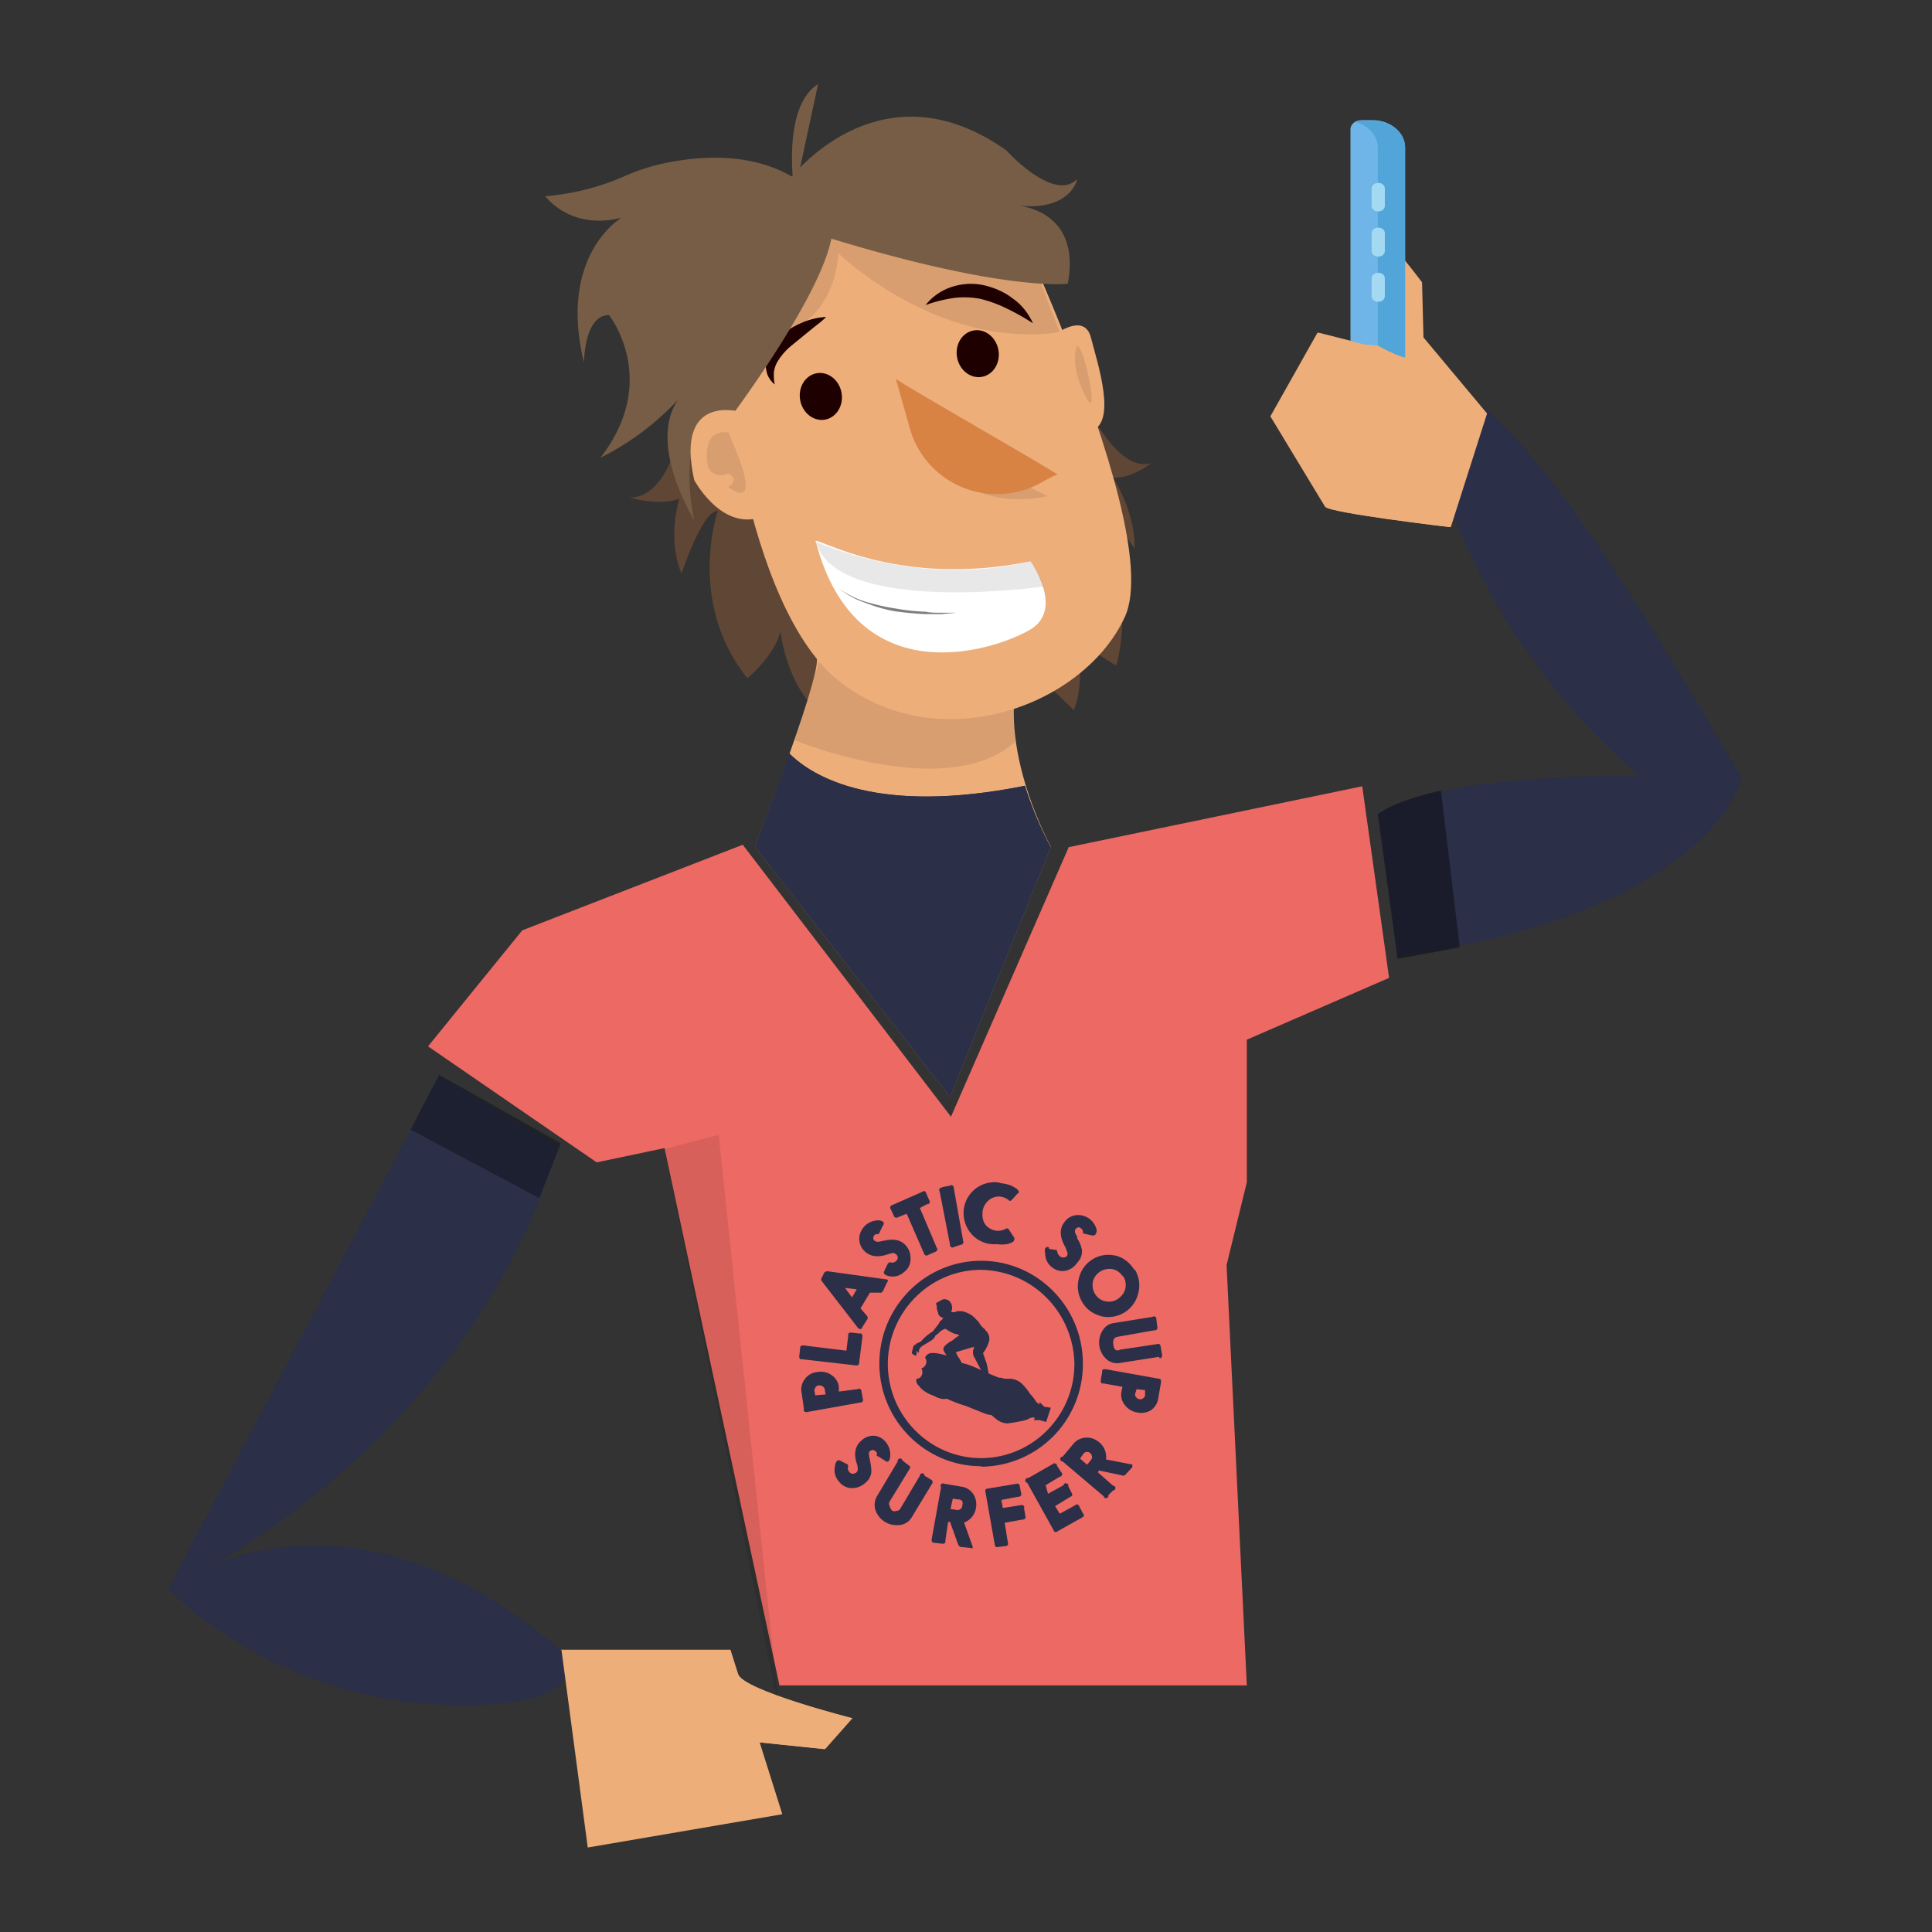 <svg xmlns="http://www.w3.org/2000/svg" width="92" height="92" viewBox="0 0 92 92">
    <rect x="0" y="0" width="92" height="92" fill="#333333" stroke="none"/>
    <g fill="none" fill-rule="nonzero">
        <g transform="translate(8 4)">
            <path fill="#604634" d="M24.16 17.32s-.605 2.378-2.175 2.378c0 0 2.804.815 3.073-.838.27-1.652-1.727 1.744-.606 4.46 0 0 1.01-3.056 1.728-2.988 0 0-1.503 4.347 1.413 7.97 0 0 1.346-1.132 1.57-2.264 0 0 .225 2.264 1.57 3.622l1.57-2.49s-4.194-11.547-8.142-9.85zm20.213-.928s1.211 2.083 2.468 1.653c0 0-1.952 1.54-2.692.046-.74-1.495 1.906 1.132 1.884 4.03 0 0-1.75-2.604-2.31-2.355 0 0 2.557 3.713 1.435 7.925 0 0-1.413-.725-1.952-1.721 0 0 .561 2.196-.067 3.849l-2.019-1.947s-.448-12.046 3.23-11.502l.023.022z"/>
            <path fill="#2B2F47" d="M57.609 34.755s2.467-2.355 17.318-1.698c0 0-1.189 6.249-16.376 8.513l-.942-6.815z"/>
            <path fill="#ED6964" d="M27.369 36.226l-10.5 4.076-4.486 5.524 8.031 5.525 3.23-.68 5.474 25.586h22.254l-.964-20.015.964-3.94v-6.793l6.775-2.943-1.279-9.124-13.976 2.898-5.608 12.837z"/>
            <path fill="#2B2F47" d="M12.9 47.208C12.584 47.887 0 71.66 0 71.66s13.953-6.113 18.62-21.124l-5.72-3.328z"/>
            <path fill="#2B2F47" d="M0 71.638s8.076-6.181 18.71 2.943c0 0 2.243 2.944-5.833 2.581C4.8 76.8 0 71.638 0 71.638z"/>
            <path fill="#EDAE7A" d="M18.71 74.558h8.075l2.468 7.834-9.265 1.585-1.256-9.441z"/>
            <path fill="#2B2F47" d="M73.357 35.32S63.487 30 59.852 16.529c0 0-.314-10.256 15.075 16.529l-1.57 2.264z"/>
            <path fill="#000102" d="M12.9 47.208l-1.347 2.58 6.124 3.261 1.032-2.604-5.832-3.283z" opacity=".33"/>
            <path fill="#000102" d="M23.645 50.717l2.58-.68 2.87 27.352-5.473-26.717z" opacity=".09"/>
            <path fill="#EDAE7A" d="M61.086 21.102s-5.788-.68-5.945-.974l-2.602-4.302 2.243-3.984 2.243.566-.493-3.306s.538-2.219.987-2.106c.449.113 2.198 2.446 2.198 2.446l.068 2.626 3.028 3.623-1.727 5.41zM27.144 75.713c.27.793 5.452 2.106 5.452 2.106l-1.302 1.472-4.823-.499.673-3.079z"/>
            <g fill="#2B2F47">
                <path d="M31.945 62.264l.897-.113c.045-.045.112-.023.157.023.023.022.023.068.023.09l.067.362c.023.068 0 .114-.067.159h-.045l-2.535.453c-.045.022-.112 0-.157-.046a.07.07 0 0 1 0-.09l-.112-.77a.792.792 0 0 1 .134-.634.82.82 0 0 1 .606-.362.897.897 0 0 1 .673.136c.202.136.337.34.359.566v.226zm-.628.136l-.045-.226a.17.17 0 0 0-.112-.159c-.045-.045-.112-.045-.18-.045-.067.022-.134.045-.157.113-.022.045-.045.09-.045.136l.045.226.494-.045zm.987-2.083l.09-.725c-.023-.067.022-.113.067-.135h.09l.381.045c.067-.023.112.023.135.068v.09l-.157 1.246c0 .068-.045.113-.113.113h-.044l-2.558-.294c-.067.022-.112-.023-.134-.068v-.091l.044-.385c0-.068.045-.113.113-.113h.044l2.042.249zm.673-2.015l.292.34c.067.067.067.158 0 .226l-.225.362c-.022.068-.067.068-.112.045h-.045l-1.75-2.264a.139.139 0 0 1 0-.18l.113-.227a.203.203 0 0 1 .157-.068l2.781.385h.045c.067.045.067.09 0 .158l-.18.385c-.022.068-.111.113-.179.09h-.448l-.45.748zm-.74-.974l.336.453.224-.385-.56-.068zm1.906-.883l.135-.271.045-.046a.142.142 0 0 1 .134 0c.09 0 .158-.022.225-.09a.206.206 0 0 0 .067-.159c0-.045-.022-.113-.067-.136-.067-.068-.135-.09-.225-.068-.067.023-.157.046-.224.068-.493.159-.875.068-1.121-.226a.814.814 0 0 1-.18-.68.914.914 0 0 1 .897-.724c.09 0 .157.023.225.068a.11.11 0 0 1 0 .159l-.18.362c0 .023-.022.045-.045.068h-.09a.123.123 0 0 0-.112.068.174.174 0 0 0-.044.113c0 .045.022.09.044.113a.253.253 0 0 0 .18.068.79.79 0 0 0 .224-.045h.045c.18-.045.36-.068.539-.045a.794.794 0 0 1 .56.316c.157.204.202.43.18.68a.758.758 0 0 1-.314.543c-.202.181-.471.25-.74.181-.068-.022-.135-.045-.18-.09a.11.11 0 0 1 0-.159l.022-.068zm1.66-2.92l.808 1.901c.045.046.023.114-.022.159-.023 0-.023.023-.045.023l-.36.158c-.044.045-.111.023-.156-.023 0-.022-.023-.022-.023-.045l-.83-1.902-.448.181c-.045.023-.112 0-.157-.045v-.023l-.157-.34c-.045-.044-.023-.112.022-.158.022 0 .022-.022.045-.022l1.436-.634a.108.108 0 0 1 .157 0s.022.022.022.045l.157.362c.045.046.023.113-.022.159-.023.022-.068.022-.09.022l-.337.182zm1.077-.997l.36-.068c.044-.045.111-.022.156.023.023.023.023.068.023.09l.448 2.536c.023.068 0 .114-.067.159h-.022l-.36.113c-.044.045-.111.023-.156-.023-.023-.022-.023-.067-.023-.09l-.493-2.536c-.045-.045-.023-.113.022-.158.023-.023.067-.023.09-.023l.022-.023zm3.567.317l-.269.295c-.022.022-.045.045-.09.045-.022 0-.045-.023-.067-.045a.81.81 0 0 0-.381-.159c-.427-.045-.808.294-.853.725v.045c-.022.204.023.43.157.589.135.158.337.249.539.271.134 0 .269-.022.403-.09.045-.046.113-.023.157.022 0 .023.023.023.023.046l.224.34c.023.045.023.067 0 .113 0 .045-.022.067-.045.09-.09.045-.18.09-.291.113a1.801 1.801 0 0 1-.494 0c-.807.068-1.503-.543-1.57-1.358a1.468 1.468 0 0 1 1.346-1.585.983.983 0 0 1 .448.045c.247.023.472.09.673.227.113.068.157.135.157.18 0 .046-.022.069-.067.091zm1.503 2.627l.292.045h.067c.023.045.045.09.045.136a.352.352 0 0 0 .135.181c.044.045.09.045.157.045a.203.203 0 0 0 .157-.068.207.207 0 0 0 0-.226c-.023-.068-.045-.159-.09-.227-.247-.452-.27-.837-.045-1.132a.778.778 0 0 1 .583-.362.906.906 0 0 1 .965.68c.022.067 0 .158-.045.226-.022.045-.09.068-.134.068l-.404-.09c-.023 0-.045-.023-.068-.046v-.09c-.022-.046-.044-.091-.09-.114-.044-.045-.09-.068-.156-.045-.045.022-.09.045-.113.09a.252.252 0 0 0 0 .182c.023.067.068.113.09.18v.069c.112.158.18.34.225.543a.773.773 0 0 1-.225.611.884.884 0 0 1-.56.385.785.785 0 0 1-.629-.158.81.81 0 0 1-.336-.68.39.39 0 0 1 0-.226c.045-.068.112-.09.18-.045v.068zm4.083.973c.202.317.27.725.18 1.087a1.465 1.465 0 0 1-1.728 1.155c-.022 0-.045 0-.067-.023-.763-.181-1.234-.973-1.054-1.743.157-.793.942-1.313 1.727-1.132h.022c.382.09.696.34.898.679l.022-.023zm-.56.34c-.113-.159-.27-.294-.45-.34a.82.82 0 0 0-.986.589v.023c-.068.407.179.815.583.905a.756.756 0 0 0 .583-.09c.18-.114.337-.295.381-.498a.775.775 0 0 0-.09-.59h-.022zM47.2 60.61l-1.885.295a.756.756 0 0 1-.673-.227 1.07 1.07 0 0 1-.112-1.358.706.706 0 0 1 .516-.317l1.84-.295c.044-.045.112-.022.157.023.022.023.022.068.022.09l.045.363c.022.068 0 .113-.067.158h-.045l-1.795.317c-.09.023-.157.068-.18.159a.39.39 0 0 0 0 .226c0 .09.023.159.09.227a.202.202 0 0 0 .225 0L47.132 60c.068-.023.112.023.135.09v.023l.067.385c.023.045 0 .113-.045.159a.068.068 0 0 1-.09 0v-.046zm-1.75 1.427l-.898-.159c-.067.023-.112-.022-.134-.068v-.09l.067-.385c-.022-.068.023-.113.067-.136h.09l2.535.453c.067 0 .112.045.112.113v.045l-.134.77a.831.831 0 0 1-.337.566.886.886 0 0 1-.673.113.922.922 0 0 1-.605-.385c-.135-.18-.18-.407-.135-.61l.045-.227zm.673.113l-.068.226c-.022.068.023.136.068.181.045.046.09.068.134.068.068.023.135 0 .18-.045.045-.023.067-.068.09-.113v-.272l-.404-.045zM32.035 65.57l.269.136c.022 0 .045.022.067.045a.146.146 0 0 1 0 .136c0 .09.023.158.09.226.045.045.09.068.157.068.045 0 .09-.023.135-.045a.216.216 0 0 0 .09-.227.811.811 0 0 0-.046-.226c-.157-.475-.067-.838.225-1.087a.835.835 0 0 1 .628-.226.821.821 0 0 1 .56.34.916.916 0 0 1 .18.633c0 .091-.022.159-.067.227a.108.108 0 0 1-.157 0l-.36-.227h-.044c-.022-.045-.022-.068 0-.113a.125.125 0 0 0-.067-.113c-.023-.045-.09-.068-.135-.068a.317.317 0 0 0-.134.045c-.045.046-.068.114-.045.181 0 .068.022.159.045.227v.045c.044.181.067.362.067.544a.758.758 0 0 1-.314.543.906.906 0 0 1-.673.226.794.794 0 0 1-.561-.317c-.18-.203-.247-.475-.18-.747 0-.09.045-.158.09-.226a.136.136 0 0 1 .18 0zm4.374 1.041l-.987 1.63a.761.761 0 0 1-.673.385 1.066 1.066 0 0 1-1.077-.77.832.832 0 0 1 .09-.61l.987-1.654c-.022-.067.023-.113.09-.135.067-.023.112.022.134.09l.292.227c.067.022.09.09.067.135 0 .023-.022.023-.022.046l-.942 1.54a.207.207 0 0 0 0 .226c.022.09.067.18.134.226a.246.246 0 0 0 .18 0 .203.203 0 0 0 .18-.09l.941-1.585c0-.068.045-.114.113-.114.067 0 .112.046.112.114l.291.18c.068.023.09.069.09.137 0 .022 0 .045-.022.045l.022-.023zm1.503 1.902l.404 1.132v.068c0 .023-.022.023-.09 0l-.448-.045c-.068 0-.135-.068-.157-.136l-.382-1.064h-.09l-.134.906c.022.068-.023.113-.067.135h-.09l-.382-.045c-.067 0-.112-.045-.112-.113v-.045l.449-2.49c-.045-.046-.022-.114.022-.16a.142.142 0 0 1 .135 0l.808.136a.821.821 0 0 1 .56.34c.135.204.18.453.135.68a.876.876 0 0 1-.538.679l-.023.022zm-.65-.656l.291.045c.112.023.247-.045.27-.181v-.046a.252.252 0 0 0 0-.18.212.212 0 0 0-.225-.091l-.224-.046-.112.499zm2.58.656l.157.974c.022.068-.023.113-.09.136h-.023l-.381.045c-.067.023-.112-.023-.135-.09v-.023l-.448-2.536c-.023-.068.022-.113.09-.136h.044l1.346-.226c.068-.023.112 0 .157.068v.045l.068.34c.022.067 0 .113-.068.158h-.045l-.83.158.068.385.852-.136c.045-.022.112 0 .157.046a.07.07 0 0 1 0 .09l.068.385c.022.068 0 .113-.068.159h-.045l-.875.158zm2.063-1.38l.74-.408c.023-.068.068-.114.135-.091.068.023.112.068.09.136l.157.317a.11.11 0 0 1 0 .158s-.022.023-.045.023l-.74.453.224.362.74-.408a.108.108 0 0 1 .158 0s.022.023.022.046l.18.34c.044.045.067.113.022.158l-.023.023-1.211.679a.108.108 0 0 1-.157 0s-.022-.023-.022-.046l-1.257-2.264c-.067-.022-.112-.068-.09-.136.023-.067.068-.113.135-.09l1.19-.68c.044-.045.111-.022.156.023.023.023.023.046.023.068l.224.34c.045.045.022.113-.023.158-.022.023-.044.023-.067.023l-.673.408.112.407zm2.782-1.631l1.167.226h.067v.136l-.292.317c-.045.068-.134.113-.224.068l-1.077-.226-.045.09.718.634c.067 0 .112.045.112.113s-.045.114-.112.114l-.224.226c.022.068-.023.113-.09.136-.067.022-.112-.023-.135-.09l-1.951-1.654c-.068 0-.112-.045-.112-.113s.044-.113.112-.113l.493-.589a.84.84 0 0 1 .584-.317.906.906 0 0 1 .673.227c.246.204.359.52.314.838l.022-.023zm-.92.249l.18-.226c.09-.091.067-.227-.023-.317l-.022-.023c-.045-.045-.09-.045-.157-.045s-.112.045-.157.09l-.157.227.336.294zM41.726 62.989l-.224-.227v.113a.543.543 0 0 1-.225-.226c-.067-.09-.134-.181-.224-.272a2.8 2.8 0 0 0-.404-.498.892.892 0 0 0-.583-.226h-.225l-.157-.045c-.067 0-.134 0-.224-.046l-.112-.045-.27-.113-.089-.453-.18-.52c.135-.16.225-.363.292-.567a.527.527 0 0 0-.157-.498c-.022-.023-.022-.045-.045-.068a1.068 1.068 0 0 1-.224-.226l-.067-.114c-.113-.113-.225-.249-.36-.34a1.044 1.044 0 0 0-.224-.112.593.593 0 0 0-.269-.068h-.202c-.045.045-.09.045-.157.045h-.089v-.045a.459.459 0 0 0-.113-.498c-.067-.046-.18-.09-.269-.068a.45.45 0 0 0-.18.09l-.134.068c-.045.023-.045.09 0 .136v.159l.09.294s.112.136.224.136a.527.527 0 0 1-.157.158c-.022.045-.067.113-.09.159l-.269.34a2.055 2.055 0 0 0-.538.452c-.068.045-.157.09-.225.113l-.067.068h-.045c-.022.046-.067.113-.067.181a.811.811 0 0 0-.045.227s0 .045.045 0c.022.068.067.09.135.09h.044v-.045-.068-.09h.045v.068h.068v-.068c0-.227.314-.317.493-.453a.661.661 0 0 0 .27-.227c0-.068.09-.113.156-.158a.689.689 0 0 1 .337-.227l.224.136c.09.046.18.09.27.114.067 0 .134.045.179.067-.112.068-.224.136-.314.227-.135.068-.27.158-.382.272-.157.18 0 .317.09.452-.09-.022-.202-.045-.291-.068-.113-.022-.225-.045-.337-.045h-.067a.345.345 0 0 0-.337.227c.112.135.068.34-.067.452-.045.023-.067.046-.112.046.09.136.067.34-.068.453-.044.022-.09.045-.157.045-.044.136.023.272.135.362.022.023.022.045.045.068.09.09.18.159.292.226.112.068.224.114.358.159.113.068.225.113.337.136.09.022.18.022.27 0 .29.136.582.249.897.34l.785.316.112.046.224.068h.09l.224.18a.88.88 0 0 0 .561.227c.224-.023.449-.068.673-.113a1.64 1.64 0 0 0 .314-.09.387.387 0 0 1 .314-.069l-.045.114h.27l.314.09.224-.679-.314-.045zm-3.14-1.812c-.225-.09-.517-.226-.786-.271a1.958 1.958 0 0 0-.224-.363c0-.045 0-.068-.045-.09v-.068l.763-.227h.112c-.09.114-.09.272-.045.408l.359.68-.135-.069z"/>
                <path d="M38.72 65.819c-2.67 0-4.846-2.196-4.846-4.89 0-2.695 2.176-4.891 4.846-4.891s4.845 2.196 4.845 4.89a4.877 4.877 0 0 1-4.823 4.914h-.022m0-9.374c-2.445 0-4.442 2.015-4.442 4.483 0 2.468 1.997 4.483 4.442 4.483 2.445 0 4.442-2.015 4.442-4.483-.045-2.468-1.997-4.438-4.442-4.483"/>
            </g>
            <path fill="#EDAE7A" d="M40.761 27.26c-1.615 3.85 1.279 9.057 1.279 9.057l-4.8 11.91-9.288-11.91s3.522-9.057 2.871-9.057"/>
            <path fill="#2B2F47" d="M42.04 36.317l-4.8 11.91-9.288-11.91s.852-2.219 1.637-4.438c1.122 1.132 4.196 2.944 11.217 1.54.314.996.718 1.97 1.212 2.898h.022z"/>
            <path fill="#000102" d="M31.182 26.943l-1.346 4.302s7.224 2.989 10.499.09l-.224-3.169-8.929-1.223z" opacity=".09"/>
            <path fill="#EDAE7A" d="M26.337 12.068s.964 12.906 5.765 16.483c4.8 3.577 11.553.996 13.46-3.17 1.077-2.332-.897-8.332-2.827-13.29-1.615-4.076-3.23-7.427-3.23-7.427S27.975 2.4 26.359 12.091l-.022-.023z"/>
            <path fill="#000102" d="M26.763 15.532s1.032-1.675 1.032-3.283c0 0 3.813 0 4.128-4.189 0 0 4.71 4.597 10.543 3.759l-1.57-4.076-9.938-1.924-4.15 4.302-.628 2.807.583 2.604z" opacity=".09"/>
            <path fill="#EDAE7A" d="M42.04 12.068s1.57-1.29 1.907 0c.336 1.29 1.256 4.075 0 4.46-1.256.385-1.93-4.46-1.93-4.46h.023z"/>
            <path fill="#000102" d="M41.883 19.63s-4.42 1.087-5.384-2.762l5.384 2.762z" opacity=".09"/>
            <ellipse cx="31.088" cy="14.878" fill="#1E0000" rx="1.122" ry="1" transform="rotate(-100.55 31.088 14.878)"/>
            <ellipse cx="38.559" cy="12.839" fill="#1E0000" rx="1.122" ry="1" transform="rotate(-100.55 38.56 12.84)"/>
            <path fill="#D88344" d="M34.66 14.038c.336.294 8.03 4.664 7.694 4.573-.067 0-.359.136-.763.363a4.317 4.317 0 0 1-5.9-1.676 4.426 4.426 0 0 1-.381-.95l-.65-2.31z"/>
            <path fill="#FFF" d="M30.823 21.781c-.067-.317 3.814 2.264 10.252.951 0 0 1.616 2.264 0 3.238-1.615.973-8.3 3.238-10.23-4.189h-.022z"/>
            <path fill="#1E0000" d="M31.34 11.094a3.67 3.67 0 0 1-.45.385l-.448.363-.83.679a2.947 2.947 0 0 0-.628.77 1.513 1.513 0 0 0-.135.452c0 .182 0 .385.045.566a1.138 1.138 0 0 1-.359-.498 1.401 1.401 0 0 1-.045-.679c.09-.43.337-.838.673-1.132.314-.272.65-.475 1.032-.634.36-.158.74-.249 1.122-.272h.022zm9.803.272c-.382-.249-.786-.475-1.212-.68a6.225 6.225 0 0 0-1.234-.452 4.045 4.045 0 0 0-1.278-.045c-.449.068-.92.18-1.346.34a2.62 2.62 0 0 1 1.234-.861 2.907 2.907 0 0 1 1.525-.09c.494.113.987.316 1.39.633.427.295.741.702.965 1.178l-.044-.023z"/>
            <path fill="#000102" d="M30.823 21.781s4.801 2.264 10.252.951c0 0 .539.793.606 1.2 0 0-9.87 1.404-10.835-2.15h-.023z" opacity=".09"/>
            <path fill="#7F7F7F" d="M31.923 24c.201.158.403.272.628.385.224.113.448.204.673.272.47.135.942.249 1.413.317.493.09.965.135 1.458.158.224.045.449.045.718.045h.74l-.74.068h-.74a15.864 15.864 0 0 1-1.458-.136 7.27 7.27 0 0 1-1.414-.407A3.929 3.929 0 0 1 31.923 24z"/>
            <path fill="#775D46" d="M31.407 5.977s-1.862-3.396-7.695-2.219a9.57 9.57 0 0 0-1.93.612 11.7 11.7 0 0 1-3.813.973s1.189 1.653 3.634 1.02c0 0-3.05 1.765-1.794 6.905 0 0 0-2.264 1.189-2.264 0 0 2.467 3.079-.404 6.792a12.907 12.907 0 0 0 3.858-2.943s-1.84 1.585.606 5.932c0 0-1.122-5.05 1.615-4.755 0 0 6.326-8.377 4.711-10.03l.023-.023z"/>
            <path fill="#775D46" d="M29.612 4.528s4.262-5.66 10.32-1.358c0 0 2.243 2.49 3.364 1.358 0 0-.291 1.585-2.961 1.246 0 0 3.186.113 2.513 3.735 0 0-2.917.408-11.352-2.173a23.522 23.522 0 0 1-1.884-2.808z"/>
            <path fill="#000102" d="M43.296 12.453s-.404.792.36 2.355c.762 1.562 0-2.355-.382-2.355h.022z" opacity=".09"/>
            <path fill="#775D46" d="M29.836 5.208S29.163 1.132 30.958 0l-1.122 5.208z"/>
            <path fill="#2B2F47" d="M42.04 36.317l-4.8 11.91-9.288-11.91s.852-2.219 1.637-4.438c1.122 1.132 4.196 2.944 11.217 1.54.314.996.718 1.97 1.212 2.898h.022z"/>
            <path fill="#EDAE7A" d="M27.301 15.623s-3.185-.974-2.243 3.237c0 0 1.122 2.106 2.804 1.857 1.683-.25-.56-5.094-.56-5.094z"/>
            <path fill="#000102" d="M57.609 34.755l.942 6.905 2.961-.543-.897-7.472s-2.154.453-3.006 1.132v-.022z" opacity=".4"/>
            <path fill="#000102" d="M26.696 16.596s-1.302-.317-.987 1.63c.134.34.538.499.874.363.023-.023.045-.023.09-.046 0 0 .606.295 0 .634 0 0 1.885 1.585 0-2.603l.023.022z" opacity=".09"/>
        </g>
        <path fill="#70B5E8" d="M64.308 23.177V6.151c0-.226.224-.43.515-.43h.539c.852 0 1.548.588 1.548 1.29v15.283c0 .725-.696 1.29-1.548 1.29h-.539c-.291.046-.515-.158-.515-.407z"/>
        <path fill="#52A5D8" d="M65.609 22.317V7.034c0-.566-.449-1.064-1.055-1.223.202-.113.36-.045.808-.068.852 0 1.548.59 1.548 1.291v15.283c0 .725-.696 1.29-1.548 1.29-.449-.022-.606.046-.808-.067.606-.159 1.055-.657 1.055-1.223z"/>
        <g fill="#A4D9F4">
            <path d="M65.631 10.068c.18 0 .314-.113.314-.272v-.815c0-.158-.134-.272-.314-.272s-.314.114-.314.272v.838c0 .136.135.249.314.249zM65.631 12.219c.18 0 .314-.113.314-.272v-.838c0-.158-.134-.271-.314-.271s-.314.113-.314.271v.838c0 .159.135.272.314.272zM65.631 14.37c.18 0 .314-.113.314-.272v-.838c0-.158-.134-.271-.314-.271s-.314.113-.314.271v.838c0 .159.135.272.314.272z"/>
        </g>
        <path fill="#EDAE7A" d="M69.04 25.102s-5.787-.68-5.944-.974l-2.602-4.302 2.243-3.984 2.243.566.629.045s1.548.905 1.75.498c.201-.43-.427-.25-.427-.25h.65l3.209 2.99-1.75 5.41zM35.1 79.713c.269.793 5.45 2.106 5.45 2.106l-1.3 1.472-4.824-.499.673-3.079z"/>
    </g>
</svg>

